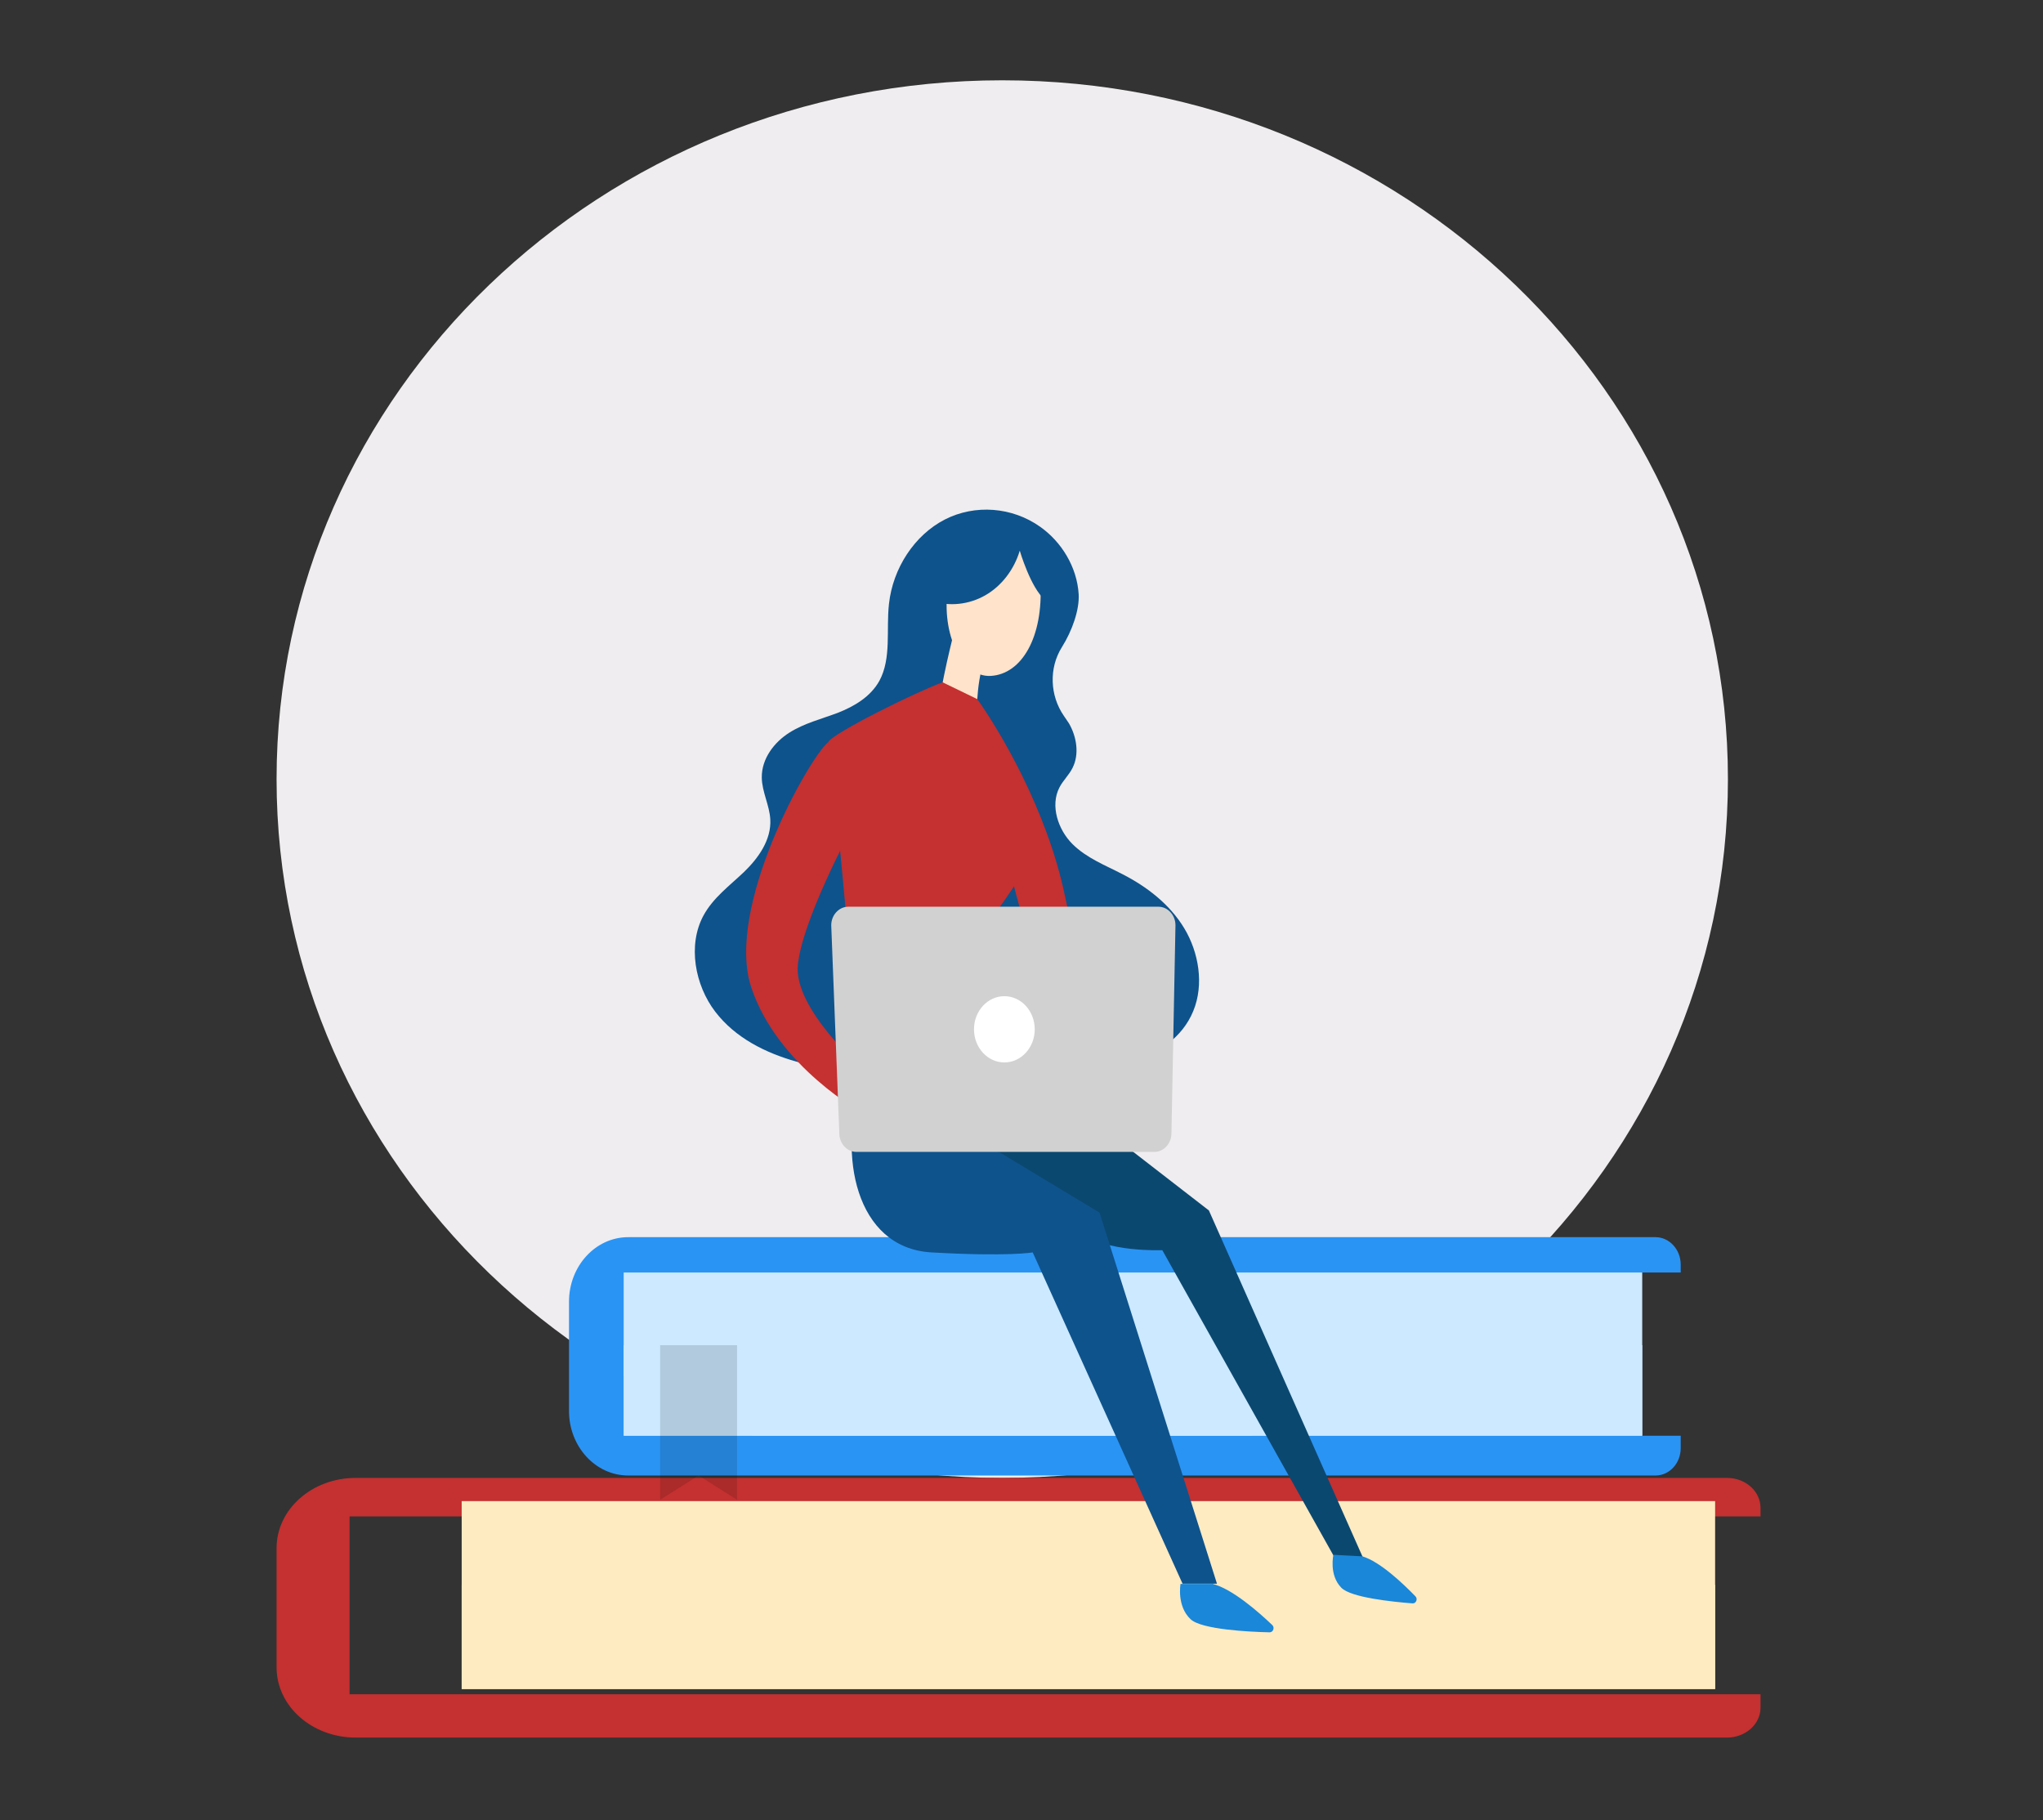 <svg width="229" height="204" viewBox="0 0 229 204" fill="none" xmlns="http://www.w3.org/2000/svg">
<rect x="0" y="0" width="229" height="204" fill="#333333" stroke="none"/>
<path d="M112.342 165.651C157.266 165.651 193.684 130.584 193.684 87.326C193.684 44.068 157.266 9 112.342 9C67.418 9 31 44.068 31 87.326C31 130.584 67.418 165.651 112.342 165.651Z" fill="#EFEDEF"/>
<path d="M39.183 169.943V189.899H197.337V191.4C197.337 193.253 195.657 194.754 193.586 194.754H39.865C34.97 194.754 31 191.236 31 186.874V173.531C31 169.169 34.97 165.651 39.865 165.651H193.586C195.657 165.651 197.337 167.152 197.337 169.005V169.966H39.183V169.943Z" fill="#C53030"/>
<path d="M51.75 168.251H192.248V189.32H51.75V168.251Z" fill="#FFEBC2"/>
<path d="M51.75 177.635H192.248V189.296H51.75V177.635Z" fill="#FFEBC2"/>
<path d="M69.908 142.603H184.077V160.924H69.908V142.603Z" fill="#CCE9FF"/>
<path d="M69.909 142.603V160.923H188.39V162.31C188.39 164.018 187.119 165.38 185.575 165.38H70.408C66.754 165.38 63.78 162.137 63.78 158.151V145.896C63.78 141.91 66.754 138.667 70.408 138.667H185.575C187.119 138.667 188.39 140.053 188.39 141.736V142.628H69.909V142.603Z" fill="#2A94F4"/>
<path d="M119.252 80.239C117.686 77.986 117.55 74.891 119.025 72.54C120.206 70.658 121 68.331 120.909 66.622C120.728 63.553 118.98 60.73 116.597 59.047C113.465 56.819 109.288 56.497 105.906 58.23C102.524 59.963 100.073 63.676 99.642 67.712C99.324 70.608 99.937 73.777 98.575 76.303C97.576 78.11 95.738 79.174 93.922 79.892C92.084 80.586 90.154 81.056 88.475 82.121C86.795 83.185 85.365 85.017 85.388 87.146C85.41 88.756 86.25 90.241 86.341 91.826C86.477 94.153 84.979 96.208 83.39 97.743C81.779 99.278 79.94 100.614 78.851 102.62C77.058 105.937 77.897 110.418 80.167 113.389C82.437 116.36 85.842 118.019 89.246 118.984C98.552 121.658 108.358 119.925 117.959 119.752C120.932 119.702 123.974 119.801 126.856 118.984C129.739 118.167 132.553 116.286 133.756 113.315C134.982 110.344 134.369 106.73 132.735 104.031C131.101 101.332 128.536 99.376 125.835 97.99C123.883 96.975 121.795 96.183 120.206 94.598C118.617 93.014 117.686 90.315 118.753 88.26C119.162 87.468 119.843 86.849 120.228 86.057C121 84.522 120.682 82.566 119.82 81.081C119.661 80.833 119.479 80.561 119.252 80.239Z" fill="#0E538C"/>
<path d="M69.908 150.773H184.077V160.924H69.908V150.773Z" fill="#CCE9FF"/>
<path d="M121.431 124.777L135.504 135.671L152.754 174.54H149.576L130.283 140.127C130.283 140.127 123.701 140.375 121.431 138.146C119.161 135.918 106.11 126.263 106.11 126.263L121.431 124.777Z" fill="#0B4870"/>
<path d="M96.533 121.658C93.968 129.234 95.784 139.88 104.409 140.375C113.034 140.87 115.757 140.375 115.757 140.375L132.554 177.511H136.412L123.248 135.918L107.246 126.263L96.533 121.658Z" fill="#0E538C"/>
<path d="M109.629 78.481C111.899 81.699 117.347 90.612 119.389 100.515C121.432 110.418 127.107 124.777 127.107 124.777H120.524L114.169 101.258L108.268 79.224L109.629 78.481Z" fill="#C53030"/>
<path d="M116.619 65.335C116.96 71.4 114.531 75.56 111.059 75.758C107.586 75.956 105.316 70.46 106.36 65.335C108.789 60.78 112.103 60.408 112.103 60.408H114.191L116.619 65.335Z" fill="#FFE3CA"/>
<path d="M114.305 61.72C113.669 63.849 112.262 65.682 110.446 66.721C108.63 67.761 106.451 68.009 104.477 67.365L109.425 59.666H113.669L117.732 63.181L117.119 67.216C115.53 65.904 114.305 61.72 114.305 61.72Z" fill="#0E538C"/>
<path d="M110.015 75.04C109.289 78.11 109.516 81.328 109.516 81.823C108.835 82.814 105.657 82.566 105.203 79.1C105.884 74.644 107.246 69.692 107.246 69.692L108.381 72.416L110.015 75.04Z" fill="#FFE3CA"/>
<path d="M105.657 76.476C102.82 77.491 93.287 82.195 92.833 83.185C93.514 85.908 96.919 126.263 96.919 126.263H112.353C112.353 126.263 110.31 103.981 111.445 102.496C112.58 101.01 116.211 95.811 115.757 95.068C115.304 94.326 109.538 78.357 109.538 78.357L105.657 76.476Z" fill="#C53030"/>
<path d="M92.832 83.185C90.608 85.042 81.256 101.753 84.207 110.666C87.158 119.579 96.804 124.827 96.804 124.827V119.925C96.804 119.925 88.973 113.142 89.427 108.19C89.881 103.239 95.329 93.088 95.329 93.088L92.832 83.185Z" fill="#C53030"/>
<path d="M129.398 129.11H95.987C94.943 129.11 94.081 128.169 94.081 127.031L93.173 103.709C93.173 102.57 94.035 101.629 95.079 101.629H129.852C130.896 101.629 131.759 102.57 131.759 103.709L131.305 127.031C131.305 128.169 130.442 129.11 129.398 129.11Z" fill="#D1D1D1"/>
<path d="M135.866 177.511C138.114 178.055 141.155 180.754 142.608 182.14C142.903 182.413 142.721 182.957 142.313 182.957C139.975 182.908 134.686 182.636 133.461 181.497C131.872 180.011 132.326 177.536 132.326 177.536H135.866V177.511ZM152.708 174.441C154.705 175.035 157.338 177.56 158.655 178.922C158.95 179.219 158.723 179.739 158.337 179.714C156.135 179.541 151.414 179.071 150.347 177.956C148.94 176.52 149.462 174.268 149.462 174.268L152.708 174.441Z" fill="#1A87D8"/>
<path d="M112.579 119.083C114.46 119.083 115.984 117.421 115.984 115.37C115.984 113.319 114.46 111.656 112.579 111.656C110.699 111.656 109.175 113.319 109.175 115.37C109.175 117.421 110.699 119.083 112.579 119.083Z" fill="white"/>
<path opacity="0.14" d="M82.619 168.103L78.307 165.38L73.994 168.103V150.773H82.619V168.103Z" fill="#0C0C0C"/>
</svg>
